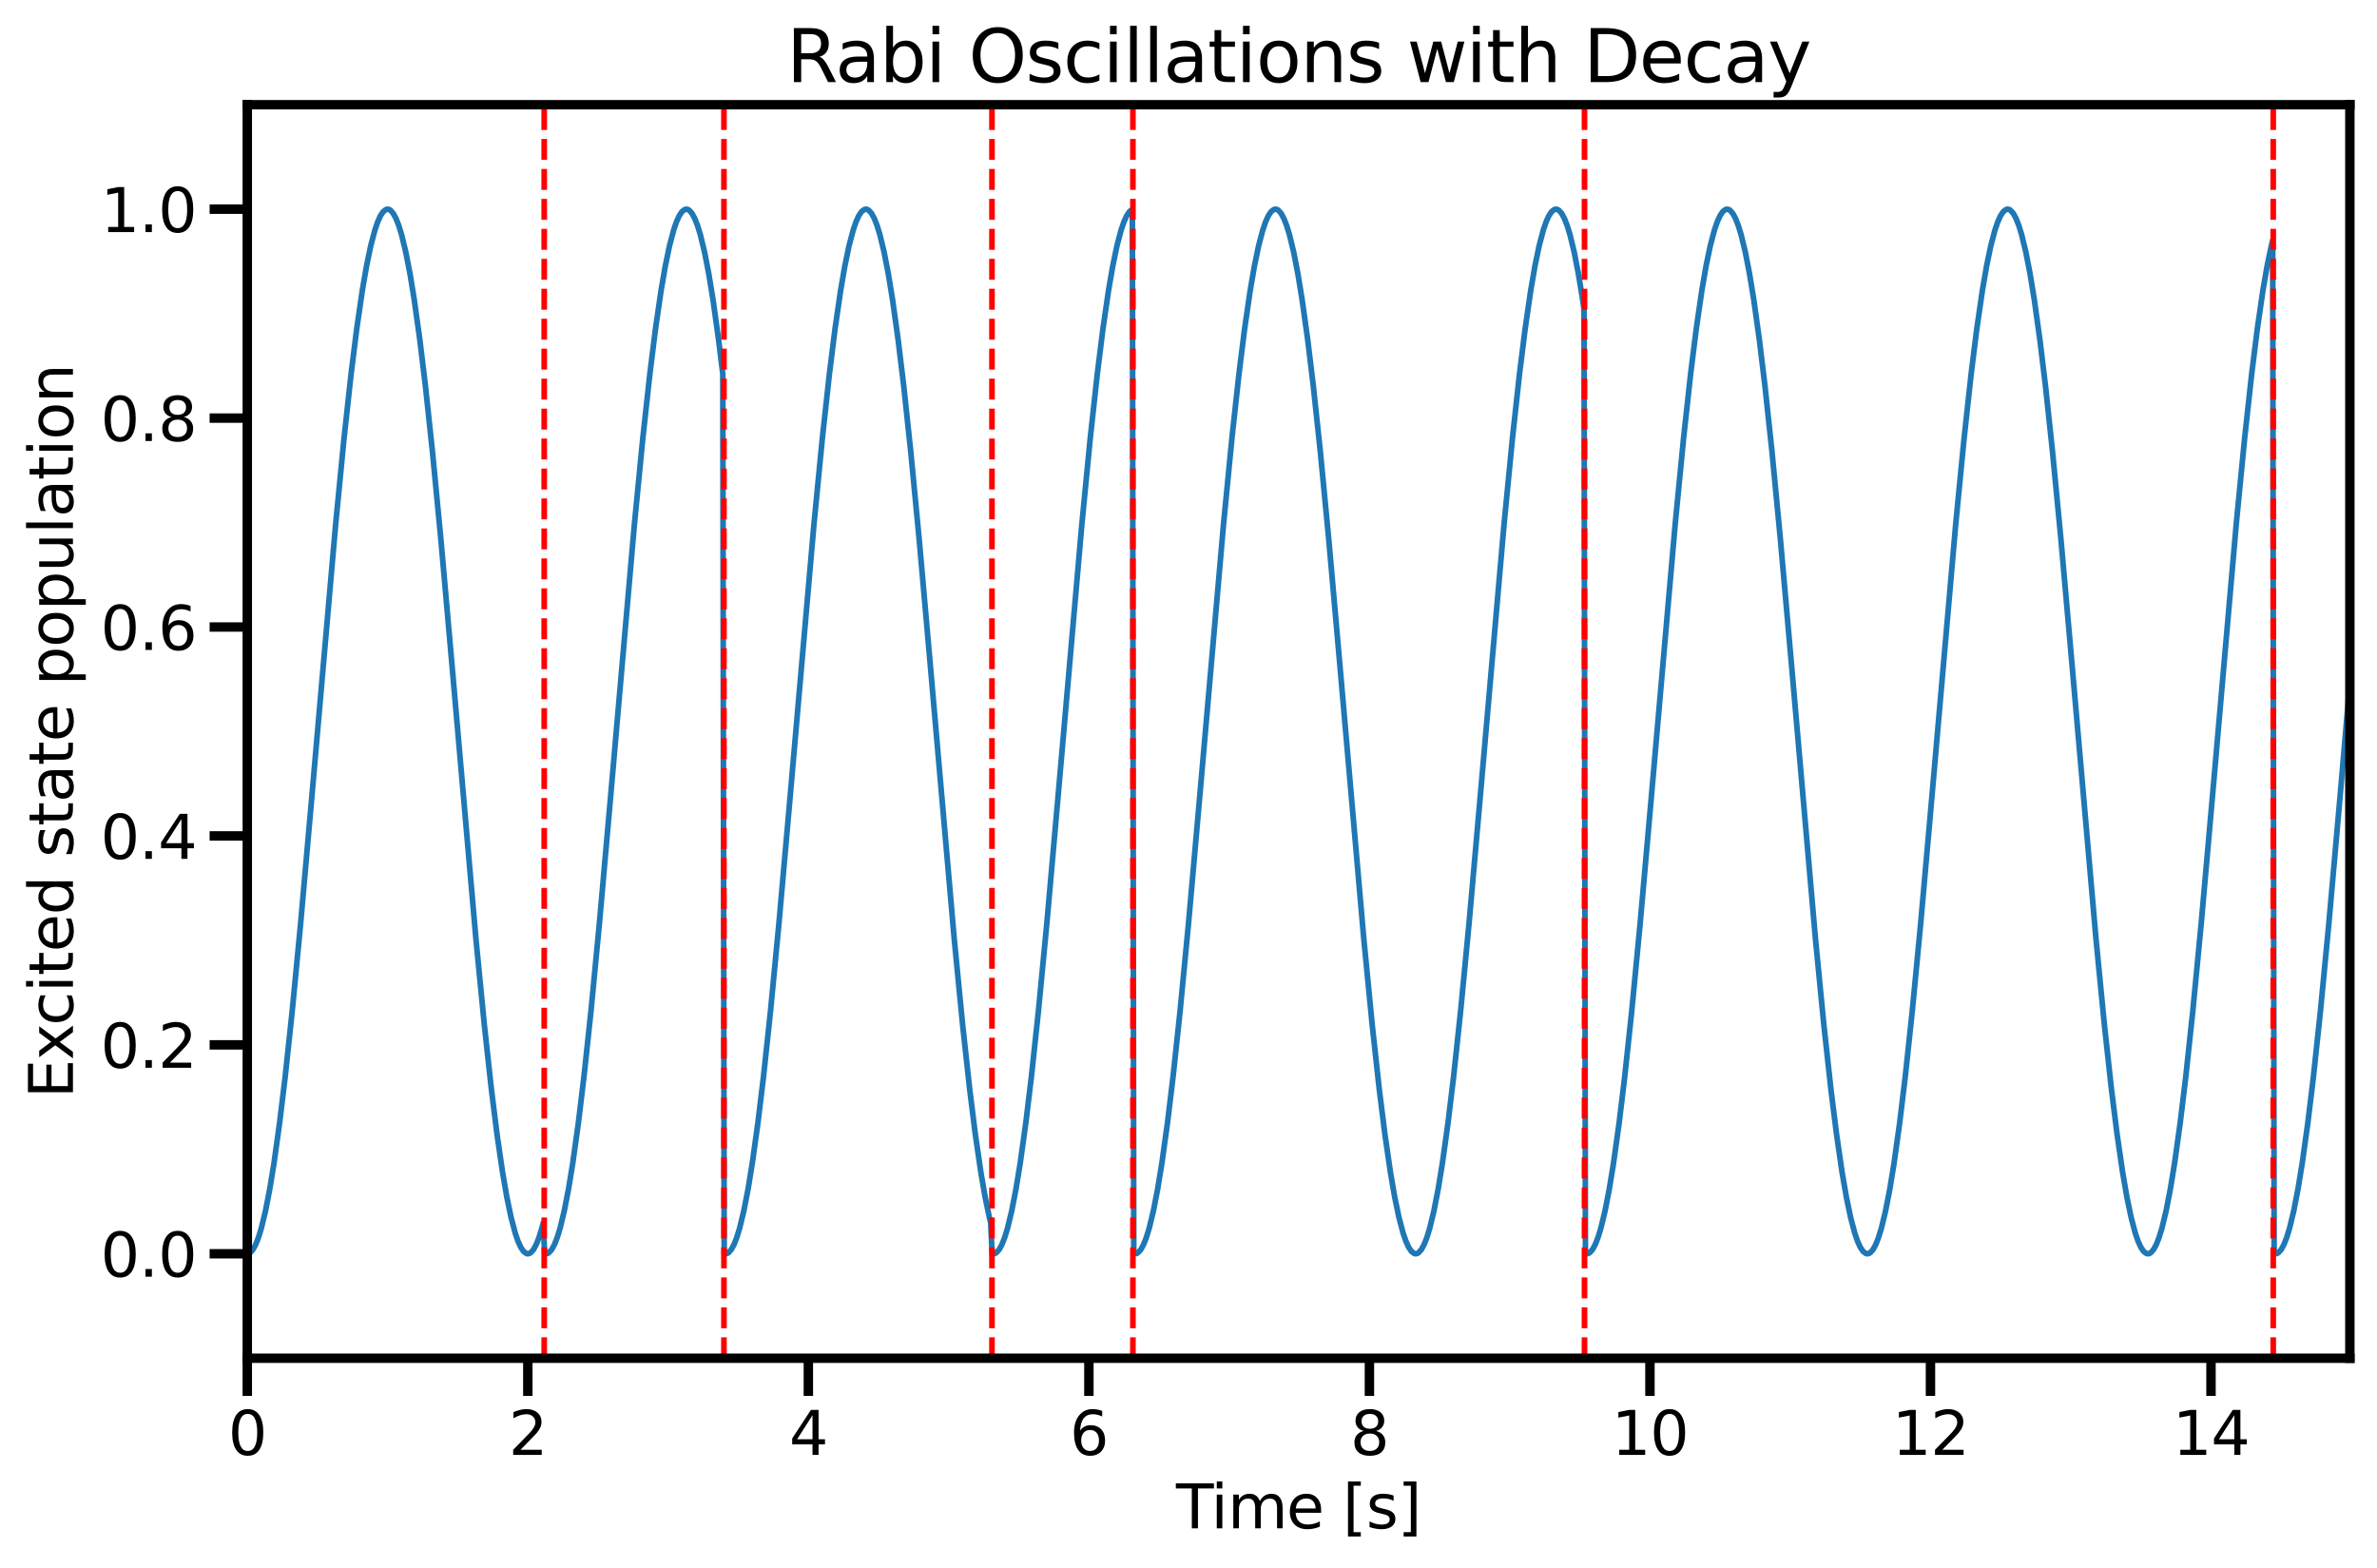 <?xml version="1.0" encoding="utf-8" standalone="no"?>
<!DOCTYPE svg PUBLIC "-//W3C//DTD SVG 1.1//EN"
  "http://www.w3.org/Graphics/SVG/1.1/DTD/svg11.dtd">
<svg xmlns:xlink="http://www.w3.org/1999/xlink" width="630.83pt" height="416.099pt" viewBox="0 0 630.83 416.099" xmlns="http://www.w3.org/2000/svg" version="1.1">
 <defs>
  <style type="text/css">*{stroke-linejoin: round; stroke-linecap: butt}</style>
 </defs>
 <g id="figure_1">
  <g id="patch_1">
   <path d="M 0 416.099 
L 630.83 416.099 
L 630.83 0 
L 0 0 
z
" style="fill: #ffffff"/>
  </g>
  <g id="axes_1">
   <g id="patch_2">
    <path d="M 65.63 360.429 
L 623.63 360.429 
L 623.63 27.789 
L 65.63 27.789 
z
" style="fill: #ffffff"/>
   </g>
   <g id="matplotlib.axis_1">
    <g id="xtick_1">
     <g id="line2d_1">
      <defs>
       <path id="mcbf8f46258" d="M 0 0 
L 0 10 
" style="stroke: #000000; stroke-width: 2.5"/>
      </defs>
      <g>
       <use xlink:href="#mcbf8f46258" x="65.63" y="360.429" style="stroke: #000000; stroke-width: 2.5"/>
      </g>
     </g>
     <g id="text_1">
      <!-- 0 -->
      <g transform="translate(60.54 386.087) scale(0.16 -0.16)">
       <defs>
        <path id="DejaVuSans-30" d="M 2034 4250 
Q 1547 4250 1301 3770 
Q 1056 3291 1056 2328 
Q 1056 1369 1301 889 
Q 1547 409 2034 409 
Q 2525 409 2770 889 
Q 3016 1369 3016 2328 
Q 3016 3291 2770 3770 
Q 2525 4250 2034 4250 
z
M 2034 4750 
Q 2819 4750 3233 4129 
Q 3647 3509 3647 2328 
Q 3647 1150 3233 529 
Q 2819 -91 2034 -91 
Q 1250 -91 836 529 
Q 422 1150 422 2328 
Q 422 3509 836 4129 
Q 1250 4750 2034 4750 
z
" transform="scale(0.016)"/>
       </defs>
       <use xlink:href="#DejaVuSans-30"/>
      </g>
     </g>
    </g>
    <g id="xtick_2">
     <g id="line2d_2">
      <g>
       <use xlink:href="#mcbf8f46258" x="140.08" y="360.429" style="stroke: #000000; stroke-width: 2.5"/>
      </g>
     </g>
     <g id="text_2">
      <!-- 2 -->
      <g transform="translate(134.99 386.087) scale(0.16 -0.16)">
       <defs>
        <path id="DejaVuSans-32" d="M 1228 531 
L 3431 531 
L 3431 0 
L 469 0 
L 469 531 
Q 828 903 1448 1529 
Q 2069 2156 2228 2338 
Q 2531 2678 2651 2914 
Q 2772 3150 2772 3378 
Q 2772 3750 2511 3984 
Q 2250 4219 1831 4219 
Q 1534 4219 1204 4116 
Q 875 4013 500 3803 
L 500 4441 
Q 881 4594 1212 4672 
Q 1544 4750 1819 4750 
Q 2544 4750 2975 4387 
Q 3406 4025 3406 3419 
Q 3406 3131 3298 2873 
Q 3191 2616 2906 2266 
Q 2828 2175 2409 1742 
Q 1991 1309 1228 531 
z
" transform="scale(0.016)"/>
       </defs>
       <use xlink:href="#DejaVuSans-32"/>
      </g>
     </g>
    </g>
    <g id="xtick_3">
     <g id="line2d_3">
      <g>
       <use xlink:href="#mcbf8f46258" x="214.529" y="360.429" style="stroke: #000000; stroke-width: 2.5"/>
      </g>
     </g>
     <g id="text_3">
      <!-- 4 -->
      <g transform="translate(209.439 386.087) scale(0.16 -0.16)">
       <defs>
        <path id="DejaVuSans-34" d="M 2419 4116 
L 825 1625 
L 2419 1625 
L 2419 4116 
z
M 2253 4666 
L 3047 4666 
L 3047 1625 
L 3713 1625 
L 3713 1100 
L 3047 1100 
L 3047 0 
L 2419 0 
L 2419 1100 
L 313 1100 
L 313 1709 
L 2253 4666 
z
" transform="scale(0.016)"/>
       </defs>
       <use xlink:href="#DejaVuSans-34"/>
      </g>
     </g>
    </g>
    <g id="xtick_4">
     <g id="line2d_4">
      <g>
       <use xlink:href="#mcbf8f46258" x="288.979" y="360.429" style="stroke: #000000; stroke-width: 2.5"/>
      </g>
     </g>
     <g id="text_4">
      <!-- 6 -->
      <g transform="translate(283.889 386.087) scale(0.16 -0.16)">
       <defs>
        <path id="DejaVuSans-36" d="M 2113 2584 
Q 1688 2584 1439 2293 
Q 1191 2003 1191 1497 
Q 1191 994 1439 701 
Q 1688 409 2113 409 
Q 2538 409 2786 701 
Q 3034 994 3034 1497 
Q 3034 2003 2786 2293 
Q 2538 2584 2113 2584 
z
M 3366 4563 
L 3366 3988 
Q 3128 4100 2886 4159 
Q 2644 4219 2406 4219 
Q 1781 4219 1451 3797 
Q 1122 3375 1075 2522 
Q 1259 2794 1537 2939 
Q 1816 3084 2150 3084 
Q 2853 3084 3261 2657 
Q 3669 2231 3669 1497 
Q 3669 778 3244 343 
Q 2819 -91 2113 -91 
Q 1303 -91 875 529 
Q 447 1150 447 2328 
Q 447 3434 972 4092 
Q 1497 4750 2381 4750 
Q 2619 4750 2861 4703 
Q 3103 4656 3366 4563 
z
" transform="scale(0.016)"/>
       </defs>
       <use xlink:href="#DejaVuSans-36"/>
      </g>
     </g>
    </g>
    <g id="xtick_5">
     <g id="line2d_5">
      <g>
       <use xlink:href="#mcbf8f46258" x="363.429" y="360.429" style="stroke: #000000; stroke-width: 2.5"/>
      </g>
     </g>
     <g id="text_5">
      <!-- 8 -->
      <g transform="translate(358.339 386.087) scale(0.16 -0.16)">
       <defs>
        <path id="DejaVuSans-38" d="M 2034 2216 
Q 1584 2216 1326 1975 
Q 1069 1734 1069 1313 
Q 1069 891 1326 650 
Q 1584 409 2034 409 
Q 2484 409 2743 651 
Q 3003 894 3003 1313 
Q 3003 1734 2745 1975 
Q 2488 2216 2034 2216 
z
M 1403 2484 
Q 997 2584 770 2862 
Q 544 3141 544 3541 
Q 544 4100 942 4425 
Q 1341 4750 2034 4750 
Q 2731 4750 3128 4425 
Q 3525 4100 3525 3541 
Q 3525 3141 3298 2862 
Q 3072 2584 2669 2484 
Q 3125 2378 3379 2068 
Q 3634 1759 3634 1313 
Q 3634 634 3220 271 
Q 2806 -91 2034 -91 
Q 1263 -91 848 271 
Q 434 634 434 1313 
Q 434 1759 690 2068 
Q 947 2378 1403 2484 
z
M 1172 3481 
Q 1172 3119 1398 2916 
Q 1625 2713 2034 2713 
Q 2441 2713 2670 2916 
Q 2900 3119 2900 3481 
Q 2900 3844 2670 4047 
Q 2441 4250 2034 4250 
Q 1625 4250 1398 4047 
Q 1172 3844 1172 3481 
z
" transform="scale(0.016)"/>
       </defs>
       <use xlink:href="#DejaVuSans-38"/>
      </g>
     </g>
    </g>
    <g id="xtick_6">
     <g id="line2d_6">
      <g>
       <use xlink:href="#mcbf8f46258" x="437.878" y="360.429" style="stroke: #000000; stroke-width: 2.5"/>
      </g>
     </g>
     <g id="text_6">
      <!-- 10 -->
      <g transform="translate(427.698 386.087) scale(0.16 -0.16)">
       <defs>
        <path id="DejaVuSans-31" d="M 794 531 
L 1825 531 
L 1825 4091 
L 703 3866 
L 703 4441 
L 1819 4666 
L 2450 4666 
L 2450 531 
L 3481 531 
L 3481 0 
L 794 0 
L 794 531 
z
" transform="scale(0.016)"/>
       </defs>
       <use xlink:href="#DejaVuSans-31"/>
       <use xlink:href="#DejaVuSans-30" x="63.623"/>
      </g>
     </g>
    </g>
    <g id="xtick_7">
     <g id="line2d_7">
      <g>
       <use xlink:href="#mcbf8f46258" x="512.328" y="360.429" style="stroke: #000000; stroke-width: 2.5"/>
      </g>
     </g>
     <g id="text_7">
      <!-- 12 -->
      <g transform="translate(502.148 386.087) scale(0.16 -0.16)">
       <use xlink:href="#DejaVuSans-31"/>
       <use xlink:href="#DejaVuSans-32" x="63.623"/>
      </g>
     </g>
    </g>
    <g id="xtick_8">
     <g id="line2d_8">
      <g>
       <use xlink:href="#mcbf8f46258" x="586.777" y="360.429" style="stroke: #000000; stroke-width: 2.5"/>
      </g>
     </g>
     <g id="text_8">
      <!-- 14 -->
      <g transform="translate(576.597 386.087) scale(0.16 -0.16)">
       <use xlink:href="#DejaVuSans-31"/>
       <use xlink:href="#DejaVuSans-34" x="63.623"/>
      </g>
     </g>
    </g>
    <g id="text_9">
     <!-- Time [s] -->
     <g transform="translate(312.104 405.572) scale(0.16 -0.16)">
      <defs>
       <path id="DejaVuSans-54" d="M -19 4666 
L 3928 4666 
L 3928 4134 
L 2272 4134 
L 2272 0 
L 1638 0 
L 1638 4134 
L -19 4134 
L -19 4666 
z
" transform="scale(0.016)"/>
       <path id="DejaVuSans-69" d="M 603 3500 
L 1178 3500 
L 1178 0 
L 603 0 
L 603 3500 
z
M 603 4863 
L 1178 4863 
L 1178 4134 
L 603 4134 
L 603 4863 
z
" transform="scale(0.016)"/>
       <path id="DejaVuSans-6d" d="M 3328 2828 
Q 3544 3216 3844 3400 
Q 4144 3584 4550 3584 
Q 5097 3584 5394 3201 
Q 5691 2819 5691 2113 
L 5691 0 
L 5113 0 
L 5113 2094 
Q 5113 2597 4934 2840 
Q 4756 3084 4391 3084 
Q 3944 3084 3684 2787 
Q 3425 2491 3425 1978 
L 3425 0 
L 2847 0 
L 2847 2094 
Q 2847 2600 2669 2842 
Q 2491 3084 2119 3084 
Q 1678 3084 1418 2786 
Q 1159 2488 1159 1978 
L 1159 0 
L 581 0 
L 581 3500 
L 1159 3500 
L 1159 2956 
Q 1356 3278 1631 3431 
Q 1906 3584 2284 3584 
Q 2666 3584 2933 3390 
Q 3200 3197 3328 2828 
z
" transform="scale(0.016)"/>
       <path id="DejaVuSans-65" d="M 3597 1894 
L 3597 1613 
L 953 1613 
Q 991 1019 1311 708 
Q 1631 397 2203 397 
Q 2534 397 2845 478 
Q 3156 559 3463 722 
L 3463 178 
Q 3153 47 2828 -22 
Q 2503 -91 2169 -91 
Q 1331 -91 842 396 
Q 353 884 353 1716 
Q 353 2575 817 3079 
Q 1281 3584 2069 3584 
Q 2775 3584 3186 3129 
Q 3597 2675 3597 1894 
z
M 3022 2063 
Q 3016 2534 2758 2815 
Q 2500 3097 2075 3097 
Q 1594 3097 1305 2825 
Q 1016 2553 972 2059 
L 3022 2063 
z
" transform="scale(0.016)"/>
       <path id="DejaVuSans-20" transform="scale(0.016)"/>
       <path id="DejaVuSans-5b" d="M 550 4863 
L 1875 4863 
L 1875 4416 
L 1125 4416 
L 1125 -397 
L 1875 -397 
L 1875 -844 
L 550 -844 
L 550 4863 
z
" transform="scale(0.016)"/>
       <path id="DejaVuSans-73" d="M 2834 3397 
L 2834 2853 
Q 2591 2978 2328 3040 
Q 2066 3103 1784 3103 
Q 1356 3103 1142 2972 
Q 928 2841 928 2578 
Q 928 2378 1081 2264 
Q 1234 2150 1697 2047 
L 1894 2003 
Q 2506 1872 2764 1633 
Q 3022 1394 3022 966 
Q 3022 478 2636 193 
Q 2250 -91 1575 -91 
Q 1294 -91 989 -36 
Q 684 19 347 128 
L 347 722 
Q 666 556 975 473 
Q 1284 391 1588 391 
Q 1994 391 2212 530 
Q 2431 669 2431 922 
Q 2431 1156 2273 1281 
Q 2116 1406 1581 1522 
L 1381 1569 
Q 847 1681 609 1914 
Q 372 2147 372 2553 
Q 372 3047 722 3315 
Q 1072 3584 1716 3584 
Q 2034 3584 2315 3537 
Q 2597 3491 2834 3397 
z
" transform="scale(0.016)"/>
       <path id="DejaVuSans-5d" d="M 1947 4863 
L 1947 -844 
L 622 -844 
L 622 -397 
L 1369 -397 
L 1369 4416 
L 622 4416 
L 622 4863 
L 1947 4863 
z
" transform="scale(0.016)"/>
      </defs>
      <use xlink:href="#DejaVuSans-54"/>
      <use xlink:href="#DejaVuSans-69" x="57.959"/>
      <use xlink:href="#DejaVuSans-6d" x="85.742"/>
      <use xlink:href="#DejaVuSans-65" x="183.154"/>
      <use xlink:href="#DejaVuSans-20" x="244.678"/>
      <use xlink:href="#DejaVuSans-5b" x="276.465"/>
      <use xlink:href="#DejaVuSans-73" x="315.479"/>
      <use xlink:href="#DejaVuSans-5d" x="367.578"/>
     </g>
    </g>
   </g>
   <g id="matplotlib.axis_2">
    <g id="ytick_1">
     <g id="line2d_9">
      <defs>
       <path id="m1e2130cea4" d="M 0 0 
L -10 0 
" style="stroke: #000000; stroke-width: 2.5"/>
      </defs>
      <g>
       <use xlink:href="#m1e2130cea4" x="65.63" y="332.709" style="stroke: #000000; stroke-width: 2.5"/>
      </g>
     </g>
     <g id="text_10">
      <!-- 0.0 -->
      <g transform="translate(26.685 338.788) scale(0.16 -0.16)">
       <defs>
        <path id="DejaVuSans-2e" d="M 684 794 
L 1344 794 
L 1344 0 
L 684 0 
L 684 794 
z
" transform="scale(0.016)"/>
       </defs>
       <use xlink:href="#DejaVuSans-30"/>
       <use xlink:href="#DejaVuSans-2e" x="63.623"/>
       <use xlink:href="#DejaVuSans-30" x="95.41"/>
      </g>
     </g>
    </g>
    <g id="ytick_2">
     <g id="line2d_10">
      <g>
       <use xlink:href="#m1e2130cea4" x="65.63" y="277.269" style="stroke: #000000; stroke-width: 2.5"/>
      </g>
     </g>
     <g id="text_11">
      <!-- 0.2 -->
      <g transform="translate(26.685 283.348) scale(0.16 -0.16)">
       <use xlink:href="#DejaVuSans-30"/>
       <use xlink:href="#DejaVuSans-2e" x="63.623"/>
       <use xlink:href="#DejaVuSans-32" x="95.41"/>
      </g>
     </g>
    </g>
    <g id="ytick_3">
     <g id="line2d_11">
      <g>
       <use xlink:href="#m1e2130cea4" x="65.63" y="221.829" style="stroke: #000000; stroke-width: 2.5"/>
      </g>
     </g>
     <g id="text_12">
      <!-- 0.4 -->
      <g transform="translate(26.685 227.908) scale(0.16 -0.16)">
       <use xlink:href="#DejaVuSans-30"/>
       <use xlink:href="#DejaVuSans-2e" x="63.623"/>
       <use xlink:href="#DejaVuSans-34" x="95.41"/>
      </g>
     </g>
    </g>
    <g id="ytick_4">
     <g id="line2d_12">
      <g>
       <use xlink:href="#m1e2130cea4" x="65.63" y="166.389" style="stroke: #000000; stroke-width: 2.5"/>
      </g>
     </g>
     <g id="text_13">
      <!-- 0.6 -->
      <g transform="translate(26.685 172.468) scale(0.16 -0.16)">
       <use xlink:href="#DejaVuSans-30"/>
       <use xlink:href="#DejaVuSans-2e" x="63.623"/>
       <use xlink:href="#DejaVuSans-36" x="95.41"/>
      </g>
     </g>
    </g>
    <g id="ytick_5">
     <g id="line2d_13">
      <g>
       <use xlink:href="#m1e2130cea4" x="65.63" y="110.949" style="stroke: #000000; stroke-width: 2.5"/>
      </g>
     </g>
     <g id="text_14">
      <!-- 0.8 -->
      <g transform="translate(26.685 117.028) scale(0.16 -0.16)">
       <use xlink:href="#DejaVuSans-30"/>
       <use xlink:href="#DejaVuSans-2e" x="63.623"/>
       <use xlink:href="#DejaVuSans-38" x="95.41"/>
      </g>
     </g>
    </g>
    <g id="ytick_6">
     <g id="line2d_14">
      <g>
       <use xlink:href="#m1e2130cea4" x="65.63" y="55.509" style="stroke: #000000; stroke-width: 2.5"/>
      </g>
     </g>
     <g id="text_15">
      <!-- 1.0 -->
      <g transform="translate(26.685 61.588) scale(0.16 -0.16)">
       <use xlink:href="#DejaVuSans-31"/>
       <use xlink:href="#DejaVuSans-2e" x="63.623"/>
       <use xlink:href="#DejaVuSans-30" x="95.41"/>
      </g>
     </g>
    </g>
    <g id="text_16">
     <!-- Excited state population -->
     <g transform="translate(19.358 291.439) rotate(-90) scale(0.16 -0.16)">
      <defs>
       <path id="DejaVuSans-45" d="M 628 4666 
L 3578 4666 
L 3578 4134 
L 1259 4134 
L 1259 2753 
L 3481 2753 
L 3481 2222 
L 1259 2222 
L 1259 531 
L 3634 531 
L 3634 0 
L 628 0 
L 628 4666 
z
" transform="scale(0.016)"/>
       <path id="DejaVuSans-78" d="M 3513 3500 
L 2247 1797 
L 3578 0 
L 2900 0 
L 1881 1375 
L 863 0 
L 184 0 
L 1544 1831 
L 300 3500 
L 978 3500 
L 1906 2253 
L 2834 3500 
L 3513 3500 
z
" transform="scale(0.016)"/>
       <path id="DejaVuSans-63" d="M 3122 3366 
L 3122 2828 
Q 2878 2963 2633 3030 
Q 2388 3097 2138 3097 
Q 1578 3097 1268 2742 
Q 959 2388 959 1747 
Q 959 1106 1268 751 
Q 1578 397 2138 397 
Q 2388 397 2633 464 
Q 2878 531 3122 666 
L 3122 134 
Q 2881 22 2623 -34 
Q 2366 -91 2075 -91 
Q 1284 -91 818 406 
Q 353 903 353 1747 
Q 353 2603 823 3093 
Q 1294 3584 2113 3584 
Q 2378 3584 2631 3529 
Q 2884 3475 3122 3366 
z
" transform="scale(0.016)"/>
       <path id="DejaVuSans-74" d="M 1172 4494 
L 1172 3500 
L 2356 3500 
L 2356 3053 
L 1172 3053 
L 1172 1153 
Q 1172 725 1289 603 
Q 1406 481 1766 481 
L 2356 481 
L 2356 0 
L 1766 0 
Q 1100 0 847 248 
Q 594 497 594 1153 
L 594 3053 
L 172 3053 
L 172 3500 
L 594 3500 
L 594 4494 
L 1172 4494 
z
" transform="scale(0.016)"/>
       <path id="DejaVuSans-64" d="M 2906 2969 
L 2906 4863 
L 3481 4863 
L 3481 0 
L 2906 0 
L 2906 525 
Q 2725 213 2448 61 
Q 2172 -91 1784 -91 
Q 1150 -91 751 415 
Q 353 922 353 1747 
Q 353 2572 751 3078 
Q 1150 3584 1784 3584 
Q 2172 3584 2448 3432 
Q 2725 3281 2906 2969 
z
M 947 1747 
Q 947 1113 1208 752 
Q 1469 391 1925 391 
Q 2381 391 2643 752 
Q 2906 1113 2906 1747 
Q 2906 2381 2643 2742 
Q 2381 3103 1925 3103 
Q 1469 3103 1208 2742 
Q 947 2381 947 1747 
z
" transform="scale(0.016)"/>
       <path id="DejaVuSans-61" d="M 2194 1759 
Q 1497 1759 1228 1600 
Q 959 1441 959 1056 
Q 959 750 1161 570 
Q 1363 391 1709 391 
Q 2188 391 2477 730 
Q 2766 1069 2766 1631 
L 2766 1759 
L 2194 1759 
z
M 3341 1997 
L 3341 0 
L 2766 0 
L 2766 531 
Q 2569 213 2275 61 
Q 1981 -91 1556 -91 
Q 1019 -91 701 211 
Q 384 513 384 1019 
Q 384 1609 779 1909 
Q 1175 2209 1959 2209 
L 2766 2209 
L 2766 2266 
Q 2766 2663 2505 2880 
Q 2244 3097 1772 3097 
Q 1472 3097 1187 3025 
Q 903 2953 641 2809 
L 641 3341 
Q 956 3463 1253 3523 
Q 1550 3584 1831 3584 
Q 2591 3584 2966 3190 
Q 3341 2797 3341 1997 
z
" transform="scale(0.016)"/>
       <path id="DejaVuSans-70" d="M 1159 525 
L 1159 -1331 
L 581 -1331 
L 581 3500 
L 1159 3500 
L 1159 2969 
Q 1341 3281 1617 3432 
Q 1894 3584 2278 3584 
Q 2916 3584 3314 3078 
Q 3713 2572 3713 1747 
Q 3713 922 3314 415 
Q 2916 -91 2278 -91 
Q 1894 -91 1617 61 
Q 1341 213 1159 525 
z
M 3116 1747 
Q 3116 2381 2855 2742 
Q 2594 3103 2138 3103 
Q 1681 3103 1420 2742 
Q 1159 2381 1159 1747 
Q 1159 1113 1420 752 
Q 1681 391 2138 391 
Q 2594 391 2855 752 
Q 3116 1113 3116 1747 
z
" transform="scale(0.016)"/>
       <path id="DejaVuSans-6f" d="M 1959 3097 
Q 1497 3097 1228 2736 
Q 959 2375 959 1747 
Q 959 1119 1226 758 
Q 1494 397 1959 397 
Q 2419 397 2687 759 
Q 2956 1122 2956 1747 
Q 2956 2369 2687 2733 
Q 2419 3097 1959 3097 
z
M 1959 3584 
Q 2709 3584 3137 3096 
Q 3566 2609 3566 1747 
Q 3566 888 3137 398 
Q 2709 -91 1959 -91 
Q 1206 -91 779 398 
Q 353 888 353 1747 
Q 353 2609 779 3096 
Q 1206 3584 1959 3584 
z
" transform="scale(0.016)"/>
       <path id="DejaVuSans-75" d="M 544 1381 
L 544 3500 
L 1119 3500 
L 1119 1403 
Q 1119 906 1312 657 
Q 1506 409 1894 409 
Q 2359 409 2629 706 
Q 2900 1003 2900 1516 
L 2900 3500 
L 3475 3500 
L 3475 0 
L 2900 0 
L 2900 538 
Q 2691 219 2414 64 
Q 2138 -91 1772 -91 
Q 1169 -91 856 284 
Q 544 659 544 1381 
z
M 1991 3584 
L 1991 3584 
z
" transform="scale(0.016)"/>
       <path id="DejaVuSans-6c" d="M 603 4863 
L 1178 4863 
L 1178 0 
L 603 0 
L 603 4863 
z
" transform="scale(0.016)"/>
       <path id="DejaVuSans-6e" d="M 3513 2113 
L 3513 0 
L 2938 0 
L 2938 2094 
Q 2938 2591 2744 2837 
Q 2550 3084 2163 3084 
Q 1697 3084 1428 2787 
Q 1159 2491 1159 1978 
L 1159 0 
L 581 0 
L 581 3500 
L 1159 3500 
L 1159 2956 
Q 1366 3272 1645 3428 
Q 1925 3584 2291 3584 
Q 2894 3584 3203 3211 
Q 3513 2838 3513 2113 
z
" transform="scale(0.016)"/>
      </defs>
      <use xlink:href="#DejaVuSans-45"/>
      <use xlink:href="#DejaVuSans-78" x="63.184"/>
      <use xlink:href="#DejaVuSans-63" x="120.613"/>
      <use xlink:href="#DejaVuSans-69" x="175.594"/>
      <use xlink:href="#DejaVuSans-74" x="203.377"/>
      <use xlink:href="#DejaVuSans-65" x="242.586"/>
      <use xlink:href="#DejaVuSans-64" x="304.109"/>
      <use xlink:href="#DejaVuSans-20" x="367.586"/>
      <use xlink:href="#DejaVuSans-73" x="399.373"/>
      <use xlink:href="#DejaVuSans-74" x="451.473"/>
      <use xlink:href="#DejaVuSans-61" x="490.682"/>
      <use xlink:href="#DejaVuSans-74" x="551.961"/>
      <use xlink:href="#DejaVuSans-65" x="591.17"/>
      <use xlink:href="#DejaVuSans-20" x="652.693"/>
      <use xlink:href="#DejaVuSans-70" x="684.48"/>
      <use xlink:href="#DejaVuSans-6f" x="747.957"/>
      <use xlink:href="#DejaVuSans-70" x="809.139"/>
      <use xlink:href="#DejaVuSans-75" x="872.615"/>
      <use xlink:href="#DejaVuSans-6c" x="935.994"/>
      <use xlink:href="#DejaVuSans-61" x="963.777"/>
      <use xlink:href="#DejaVuSans-74" x="1025.057"/>
      <use xlink:href="#DejaVuSans-69" x="1064.266"/>
      <use xlink:href="#DejaVuSans-6f" x="1092.049"/>
      <use xlink:href="#DejaVuSans-6e" x="1153.23"/>
     </g>
    </g>
   </g>
   <g id="line2d_15">
    <path d="M 65.63 332.709 
L 66.002 332.641 
L 66.374 332.436 
L 67.119 331.616 
L 67.863 330.254 
L 68.608 328.355 
L 69.352 325.925 
L 70.469 321.31 
L 71.586 315.565 
L 72.703 308.742 
L 74.192 298.074 
L 75.681 285.767 
L 77.542 268.375 
L 79.775 245.131 
L 82.753 211.48 
L 89.082 139.064 
L 91.315 116.204 
L 93.176 99.231 
L 94.665 87.316 
L 96.154 77.085 
L 97.271 70.615 
L 98.388 65.242 
L 99.505 61.012 
L 100.249 58.847 
L 100.994 57.215 
L 101.738 56.124 
L 102.483 55.577 
L 102.855 55.509 
L 103.227 55.577 
L 103.599 55.782 
L 104.344 56.602 
L 105.088 57.964 
L 105.833 59.863 
L 106.577 62.293 
L 107.694 66.908 
L 108.811 72.653 
L 109.928 79.476 
L 111.417 90.144 
L 112.906 102.451 
L 114.767 119.843 
L 117 143.087 
L 119.978 176.738 
L 126.306 249.154 
L 128.54 272.014 
L 130.401 288.987 
L 131.89 300.902 
L 133.379 311.133 
L 134.496 317.603 
L 135.613 322.976 
L 136.729 327.206 
L 137.474 329.371 
L 138.218 331.003 
L 138.963 332.094 
L 139.707 332.641 
L 140.08 332.709 
L 140.452 332.641 
L 140.824 332.436 
L 141.569 331.616 
L 142.313 330.254 
L 143.058 328.355 
L 143.802 325.925 
L 144.174 324.515 
L 144.547 332.709 
L 145.291 332.641 
L 145.663 332.436 
L 146.408 331.616 
L 147.152 330.254 
L 147.897 328.355 
L 148.641 325.925 
L 149.758 321.31 
L 150.875 315.565 
L 151.992 308.742 
L 153.481 298.074 
L 154.97 285.767 
L 156.831 268.375 
L 159.064 245.131 
L 162.042 211.48 
L 168.37 139.064 
L 170.604 116.204 
L 172.465 99.231 
L 173.954 87.316 
L 175.443 77.085 
L 176.56 70.615 
L 177.677 65.242 
L 178.793 61.012 
L 179.538 58.847 
L 180.282 57.215 
L 181.027 56.124 
L 181.771 55.577 
L 182.144 55.509 
L 182.516 55.577 
L 182.888 55.782 
L 183.633 56.602 
L 184.377 57.964 
L 185.122 59.863 
L 185.866 62.293 
L 186.983 66.908 
L 188.1 72.653 
L 189.216 79.476 
L 190.705 90.144 
L 191.822 99.231 
L 192.194 332.709 
L 192.939 332.641 
L 193.311 332.436 
L 194.056 331.616 
L 194.8 330.254 
L 195.545 328.355 
L 196.289 325.925 
L 197.406 321.31 
L 198.523 315.565 
L 199.639 308.742 
L 201.128 298.074 
L 202.617 285.767 
L 204.479 268.375 
L 206.712 245.131 
L 209.69 211.48 
L 216.018 139.064 
L 218.252 116.204 
L 220.113 99.231 
L 221.602 87.316 
L 223.091 77.085 
L 224.208 70.615 
L 225.324 65.242 
L 226.441 61.012 
L 227.186 58.847 
L 227.93 57.215 
L 228.675 56.124 
L 229.419 55.577 
L 229.791 55.509 
L 230.164 55.577 
L 230.536 55.782 
L 231.28 56.602 
L 232.025 57.964 
L 232.769 59.863 
L 233.514 62.293 
L 234.631 66.908 
L 235.747 72.653 
L 236.864 79.476 
L 238.353 90.144 
L 239.842 102.451 
L 241.703 119.843 
L 243.937 143.087 
L 246.915 176.738 
L 253.243 249.154 
L 255.477 272.014 
L 257.338 288.987 
L 258.827 300.902 
L 260.316 311.133 
L 261.433 317.603 
L 262.549 322.976 
L 262.922 324.515 
L 263.294 332.709 
L 264.038 332.641 
L 264.411 332.436 
L 265.155 331.616 
L 265.9 330.254 
L 266.644 328.355 
L 267.389 325.925 
L 268.505 321.31 
L 269.622 315.565 
L 270.739 308.742 
L 272.228 298.074 
L 273.717 285.767 
L 275.578 268.375 
L 277.811 245.131 
L 280.789 211.48 
L 287.118 139.064 
L 289.351 116.204 
L 291.212 99.231 
L 292.701 87.316 
L 294.19 77.085 
L 295.307 70.615 
L 296.424 65.242 
L 297.541 61.012 
L 298.285 58.847 
L 299.03 57.215 
L 299.774 56.124 
L 300.519 55.577 
L 300.891 332.709 
L 301.635 332.641 
L 302.008 332.436 
L 302.752 331.616 
L 303.497 330.254 
L 304.241 328.355 
L 304.986 325.925 
L 306.102 321.31 
L 307.219 315.565 
L 308.336 308.742 
L 309.825 298.074 
L 311.314 285.767 
L 313.175 268.375 
L 315.409 245.131 
L 318.387 211.48 
L 324.715 139.064 
L 326.948 116.204 
L 328.809 99.231 
L 330.298 87.316 
L 331.787 77.085 
L 332.904 70.615 
L 334.021 65.242 
L 335.138 61.012 
L 335.882 58.847 
L 336.627 57.215 
L 337.371 56.124 
L 338.116 55.577 
L 338.488 55.509 
L 338.86 55.577 
L 339.232 55.782 
L 339.977 56.602 
L 340.721 57.964 
L 341.466 59.863 
L 342.21 62.293 
L 343.327 66.908 
L 344.444 72.653 
L 345.561 79.476 
L 347.05 90.144 
L 348.539 102.451 
L 350.4 119.843 
L 352.633 143.087 
L 355.611 176.738 
L 361.94 249.154 
L 364.173 272.014 
L 366.034 288.987 
L 367.523 300.902 
L 369.012 311.133 
L 370.129 317.603 
L 371.246 322.976 
L 372.362 327.206 
L 373.107 329.371 
L 373.851 331.003 
L 374.596 332.094 
L 375.34 332.641 
L 375.713 332.709 
L 376.085 332.641 
L 376.457 332.436 
L 377.202 331.616 
L 377.946 330.254 
L 378.691 328.355 
L 379.435 325.925 
L 380.552 321.31 
L 381.669 315.565 
L 382.785 308.742 
L 384.274 298.074 
L 385.763 285.767 
L 387.625 268.375 
L 389.858 245.131 
L 392.836 211.48 
L 399.164 139.064 
L 401.398 116.204 
L 403.259 99.231 
L 404.748 87.316 
L 406.237 77.085 
L 407.354 70.615 
L 408.471 65.242 
L 409.587 61.012 
L 410.332 58.847 
L 411.076 57.215 
L 411.821 56.124 
L 412.565 55.577 
L 412.938 55.509 
L 413.31 55.577 
L 413.682 55.782 
L 414.427 56.602 
L 415.171 57.964 
L 415.916 59.863 
L 416.66 62.293 
L 417.777 66.908 
L 418.894 72.653 
L 420.01 79.476 
L 420.383 81.979 
L 420.755 332.709 
L 421.499 332.641 
L 421.871 332.436 
L 422.616 331.616 
L 423.36 330.254 
L 424.105 328.355 
L 424.849 325.925 
L 425.966 321.31 
L 427.083 315.565 
L 428.2 308.742 
L 429.689 298.074 
L 431.178 285.767 
L 433.039 268.375 
L 435.272 245.131 
L 438.25 211.48 
L 444.579 139.064 
L 446.812 116.204 
L 448.673 99.231 
L 450.162 87.316 
L 451.651 77.085 
L 452.768 70.615 
L 453.885 65.242 
L 455.002 61.012 
L 455.746 58.847 
L 456.491 57.215 
L 457.235 56.124 
L 457.98 55.577 
L 458.352 55.509 
L 458.724 55.577 
L 459.096 55.782 
L 459.841 56.602 
L 460.585 57.964 
L 461.33 59.863 
L 462.074 62.293 
L 463.191 66.908 
L 464.308 72.653 
L 465.425 79.476 
L 466.914 90.144 
L 468.403 102.451 
L 470.264 119.843 
L 472.497 143.087 
L 475.475 176.738 
L 481.803 249.154 
L 484.037 272.014 
L 485.898 288.987 
L 487.387 300.902 
L 488.876 311.133 
L 489.993 317.603 
L 491.11 322.976 
L 492.226 327.206 
L 492.971 329.371 
L 493.715 331.003 
L 494.46 332.094 
L 495.204 332.641 
L 495.577 332.709 
L 495.949 332.641 
L 496.321 332.436 
L 497.066 331.616 
L 497.81 330.254 
L 498.555 328.355 
L 499.299 325.925 
L 500.416 321.31 
L 501.533 315.565 
L 502.649 308.742 
L 504.138 298.074 
L 505.627 285.767 
L 507.489 268.375 
L 509.722 245.131 
L 512.7 211.48 
L 519.028 139.064 
L 521.262 116.204 
L 523.123 99.231 
L 524.612 87.316 
L 526.101 77.085 
L 527.218 70.615 
L 528.334 65.242 
L 529.451 61.012 
L 530.196 58.847 
L 530.94 57.215 
L 531.685 56.124 
L 532.429 55.577 
L 532.801 55.509 
L 533.174 55.577 
L 533.546 55.782 
L 534.29 56.602 
L 535.035 57.964 
L 535.779 59.863 
L 536.524 62.293 
L 537.641 66.908 
L 538.757 72.653 
L 539.874 79.476 
L 541.363 90.144 
L 542.852 102.451 
L 544.713 119.843 
L 546.947 143.087 
L 549.925 176.738 
L 556.253 249.154 
L 558.487 272.014 
L 560.348 288.987 
L 561.837 300.902 
L 563.326 311.133 
L 564.443 317.603 
L 565.559 322.976 
L 566.676 327.206 
L 567.421 329.371 
L 568.165 331.003 
L 568.91 332.094 
L 569.654 332.641 
L 570.026 332.709 
L 570.399 332.641 
L 570.771 332.436 
L 571.515 331.616 
L 572.26 330.254 
L 573.004 328.355 
L 573.749 325.925 
L 574.865 321.31 
L 575.982 315.565 
L 577.099 308.742 
L 578.588 298.074 
L 580.077 285.767 
L 581.938 268.375 
L 584.172 245.131 
L 587.15 211.48 
L 593.478 139.064 
L 595.711 116.204 
L 597.573 99.231 
L 599.062 87.316 
L 600.551 77.085 
L 601.667 70.615 
L 602.784 65.242 
L 603.156 63.703 
L 603.529 332.709 
L 604.273 332.641 
L 604.645 332.436 
L 605.39 331.616 
L 606.134 330.254 
L 606.879 328.355 
L 607.623 325.925 
L 608.74 321.31 
L 609.857 315.565 
L 610.974 308.742 
L 612.463 298.074 
L 613.952 285.767 
L 615.813 268.375 
L 618.046 245.131 
L 621.024 211.48 
L 623.63 181.066 
L 623.63 181.066 
" clip-path="url(#pa844fd0507)" style="fill: none; stroke: #1f77b4; stroke-width: 1.5; stroke-linecap: square"/>
   </g>
   <g id="line2d_16">
    <path d="M 144.431 360.429 
L 144.431 27.789 
" clip-path="url(#pa844fd0507)" style="fill: none; stroke-dasharray: 5.55,2.4; stroke-dashoffset: 0; stroke: #ff0000; stroke-width: 1.5"/>
   </g>
   <g id="line2d_17">
    <path d="M 192.127 360.429 
L 192.127 27.789 
" clip-path="url(#pa844fd0507)" style="fill: none; stroke-dasharray: 5.55,2.4; stroke-dashoffset: 0; stroke: #ff0000; stroke-width: 1.5"/>
   </g>
   <g id="line2d_18">
    <path d="M 263.259 360.429 
L 263.259 27.789 
" clip-path="url(#pa844fd0507)" style="fill: none; stroke-dasharray: 5.55,2.4; stroke-dashoffset: 0; stroke: #ff0000; stroke-width: 1.5"/>
   </g>
   <g id="line2d_19">
    <path d="M 300.662 360.429 
L 300.662 27.789 
" clip-path="url(#pa844fd0507)" style="fill: none; stroke-dasharray: 5.55,2.4; stroke-dashoffset: 0; stroke: #ff0000; stroke-width: 1.5"/>
   </g>
   <g id="line2d_20">
    <path d="M 420.513 360.429 
L 420.513 27.789 
" clip-path="url(#pa844fd0507)" style="fill: none; stroke-dasharray: 5.55,2.4; stroke-dashoffset: 0; stroke: #ff0000; stroke-width: 1.5"/>
   </g>
   <g id="line2d_21">
    <path d="M 603.286 360.429 
L 603.286 27.789 
" clip-path="url(#pa844fd0507)" style="fill: none; stroke-dasharray: 5.55,2.4; stroke-dashoffset: 0; stroke: #ff0000; stroke-width: 1.5"/>
   </g>
   <g id="patch_3">
    <path d="M 65.63 360.429 
L 65.63 27.789 
" style="fill: none; stroke: #000000; stroke-width: 2.5; stroke-linejoin: miter; stroke-linecap: square"/>
   </g>
   <g id="patch_4">
    <path d="M 623.63 360.429 
L 623.63 27.789 
" style="fill: none; stroke: #000000; stroke-width: 2.5; stroke-linejoin: miter; stroke-linecap: square"/>
   </g>
   <g id="patch_5">
    <path d="M 65.63 360.429 
L 623.63 360.429 
" style="fill: none; stroke: #000000; stroke-width: 2.5; stroke-linejoin: miter; stroke-linecap: square"/>
   </g>
   <g id="patch_6">
    <path d="M 65.63 27.789 
L 623.63 27.789 
" style="fill: none; stroke: #000000; stroke-width: 2.5; stroke-linejoin: miter; stroke-linecap: square"/>
   </g>
   <g id="text_17">
    <!-- Rabi Oscillations with Decay -->
    <g transform="translate(208.76 21.789) scale(0.192 -0.192)">
     <defs>
      <path id="DejaVuSans-52" d="M 2841 2188 
Q 3044 2119 3236 1894 
Q 3428 1669 3622 1275 
L 4263 0 
L 3584 0 
L 2988 1197 
Q 2756 1666 2539 1819 
Q 2322 1972 1947 1972 
L 1259 1972 
L 1259 0 
L 628 0 
L 628 4666 
L 2053 4666 
Q 2853 4666 3247 4331 
Q 3641 3997 3641 3322 
Q 3641 2881 3436 2590 
Q 3231 2300 2841 2188 
z
M 1259 4147 
L 1259 2491 
L 2053 2491 
Q 2509 2491 2742 2702 
Q 2975 2913 2975 3322 
Q 2975 3731 2742 3939 
Q 2509 4147 2053 4147 
L 1259 4147 
z
" transform="scale(0.016)"/>
      <path id="DejaVuSans-62" d="M 3116 1747 
Q 3116 2381 2855 2742 
Q 2594 3103 2138 3103 
Q 1681 3103 1420 2742 
Q 1159 2381 1159 1747 
Q 1159 1113 1420 752 
Q 1681 391 2138 391 
Q 2594 391 2855 752 
Q 3116 1113 3116 1747 
z
M 1159 2969 
Q 1341 3281 1617 3432 
Q 1894 3584 2278 3584 
Q 2916 3584 3314 3078 
Q 3713 2572 3713 1747 
Q 3713 922 3314 415 
Q 2916 -91 2278 -91 
Q 1894 -91 1617 61 
Q 1341 213 1159 525 
L 1159 0 
L 581 0 
L 581 4863 
L 1159 4863 
L 1159 2969 
z
" transform="scale(0.016)"/>
      <path id="DejaVuSans-4f" d="M 2522 4238 
Q 1834 4238 1429 3725 
Q 1025 3213 1025 2328 
Q 1025 1447 1429 934 
Q 1834 422 2522 422 
Q 3209 422 3611 934 
Q 4013 1447 4013 2328 
Q 4013 3213 3611 3725 
Q 3209 4238 2522 4238 
z
M 2522 4750 
Q 3503 4750 4090 4092 
Q 4678 3434 4678 2328 
Q 4678 1225 4090 567 
Q 3503 -91 2522 -91 
Q 1538 -91 948 565 
Q 359 1222 359 2328 
Q 359 3434 948 4092 
Q 1538 4750 2522 4750 
z
" transform="scale(0.016)"/>
      <path id="DejaVuSans-77" d="M 269 3500 
L 844 3500 
L 1563 769 
L 2278 3500 
L 2956 3500 
L 3675 769 
L 4391 3500 
L 4966 3500 
L 4050 0 
L 3372 0 
L 2619 2869 
L 1863 0 
L 1184 0 
L 269 3500 
z
" transform="scale(0.016)"/>
      <path id="DejaVuSans-68" d="M 3513 2113 
L 3513 0 
L 2938 0 
L 2938 2094 
Q 2938 2591 2744 2837 
Q 2550 3084 2163 3084 
Q 1697 3084 1428 2787 
Q 1159 2491 1159 1978 
L 1159 0 
L 581 0 
L 581 4863 
L 1159 4863 
L 1159 2956 
Q 1366 3272 1645 3428 
Q 1925 3584 2291 3584 
Q 2894 3584 3203 3211 
Q 3513 2838 3513 2113 
z
" transform="scale(0.016)"/>
      <path id="DejaVuSans-44" d="M 1259 4147 
L 1259 519 
L 2022 519 
Q 2988 519 3436 956 
Q 3884 1394 3884 2338 
Q 3884 3275 3436 3711 
Q 2988 4147 2022 4147 
L 1259 4147 
z
M 628 4666 
L 1925 4666 
Q 3281 4666 3915 4102 
Q 4550 3538 4550 2338 
Q 4550 1131 3912 565 
Q 3275 0 1925 0 
L 628 0 
L 628 4666 
z
" transform="scale(0.016)"/>
      <path id="DejaVuSans-79" d="M 2059 -325 
Q 1816 -950 1584 -1140 
Q 1353 -1331 966 -1331 
L 506 -1331 
L 506 -850 
L 844 -850 
Q 1081 -850 1212 -737 
Q 1344 -625 1503 -206 
L 1606 56 
L 191 3500 
L 800 3500 
L 1894 763 
L 2988 3500 
L 3597 3500 
L 2059 -325 
z
" transform="scale(0.016)"/>
     </defs>
     <use xlink:href="#DejaVuSans-52"/>
     <use xlink:href="#DejaVuSans-61" x="67.232"/>
     <use xlink:href="#DejaVuSans-62" x="128.512"/>
     <use xlink:href="#DejaVuSans-69" x="191.988"/>
     <use xlink:href="#DejaVuSans-20" x="219.771"/>
     <use xlink:href="#DejaVuSans-4f" x="251.559"/>
     <use xlink:href="#DejaVuSans-73" x="330.27"/>
     <use xlink:href="#DejaVuSans-63" x="382.369"/>
     <use xlink:href="#DejaVuSans-69" x="437.35"/>
     <use xlink:href="#DejaVuSans-6c" x="465.133"/>
     <use xlink:href="#DejaVuSans-6c" x="492.916"/>
     <use xlink:href="#DejaVuSans-61" x="520.699"/>
     <use xlink:href="#DejaVuSans-74" x="581.979"/>
     <use xlink:href="#DejaVuSans-69" x="621.188"/>
     <use xlink:href="#DejaVuSans-6f" x="648.971"/>
     <use xlink:href="#DejaVuSans-6e" x="710.152"/>
     <use xlink:href="#DejaVuSans-73" x="773.531"/>
     <use xlink:href="#DejaVuSans-20" x="825.631"/>
     <use xlink:href="#DejaVuSans-77" x="857.418"/>
     <use xlink:href="#DejaVuSans-69" x="939.205"/>
     <use xlink:href="#DejaVuSans-74" x="966.988"/>
     <use xlink:href="#DejaVuSans-68" x="1006.197"/>
     <use xlink:href="#DejaVuSans-20" x="1069.576"/>
     <use xlink:href="#DejaVuSans-44" x="1101.363"/>
     <use xlink:href="#DejaVuSans-65" x="1178.365"/>
     <use xlink:href="#DejaVuSans-63" x="1239.889"/>
     <use xlink:href="#DejaVuSans-61" x="1294.869"/>
     <use xlink:href="#DejaVuSans-79" x="1356.148"/>
    </g>
   </g>
  </g>
 </g>
 <defs>
  <clipPath id="pa844fd0507">
   <rect x="65.63" y="27.789" width="558" height="332.64"/>
  </clipPath>
 </defs>
</svg>
